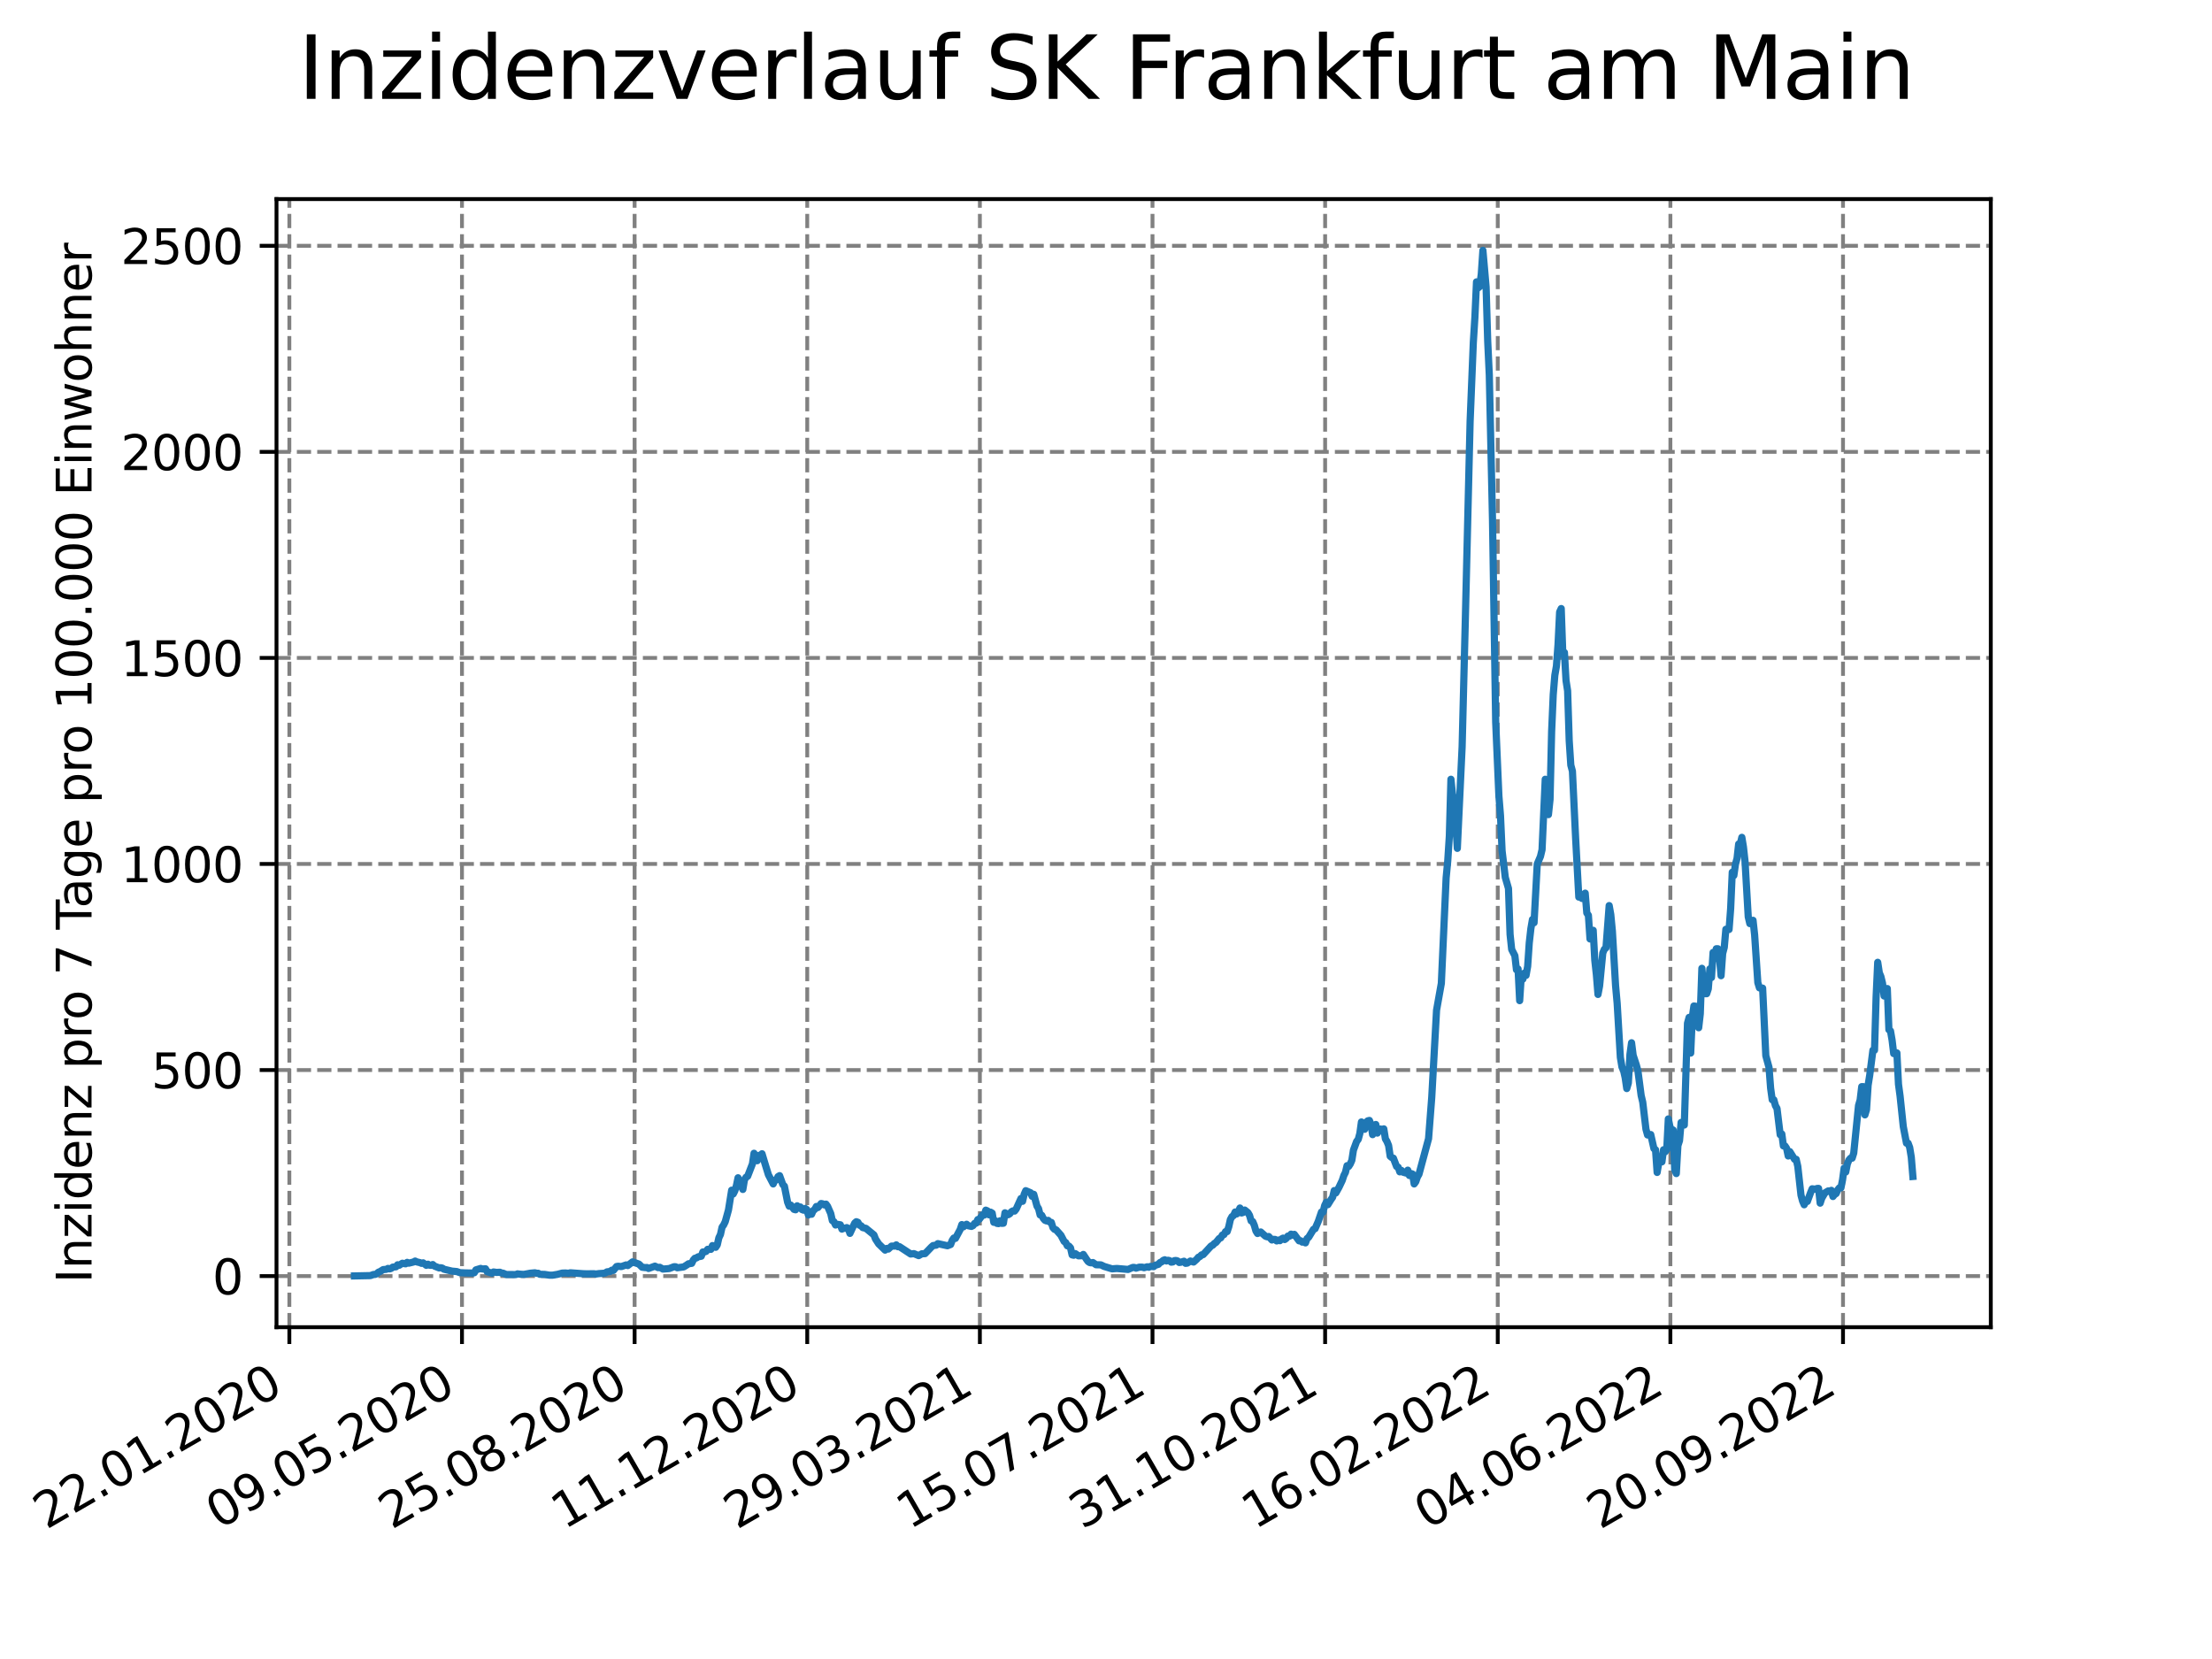 <?xml version="1.0" encoding="utf-8" standalone="no"?>
<!DOCTYPE svg PUBLIC "-//W3C//DTD SVG 1.1//EN"
  "http://www.w3.org/Graphics/SVG/1.1/DTD/svg11.dtd">
<svg xmlns:xlink="http://www.w3.org/1999/xlink" width="460.8pt" height="345.6pt" viewBox="0 0 460.8 345.6" xmlns="http://www.w3.org/2000/svg" version="1.1">
 <defs>
  <style type="text/css">*{stroke-linejoin: round; stroke-linecap: butt}</style>
 </defs>
 <g id="figure_1">
  <g id="patch_1">
   <path d="M 0 345.6 
L 460.8 345.6 
L 460.8 0 
L 0 0 
z
" style="fill: #ffffff"/>
  </g>
  <g id="axes_1">
   <g id="patch_2">
    <path d="M 57.6 276.48 
L 414.72 276.48 
L 414.72 41.472 
L 57.6 41.472 
z
" style="fill: #ffffff"/>
   </g>
   <g id="matplotlib.axis_1">
    <g id="xtick_1">
     <g id="line2d_1">
      <path d="M 60.278 276.48 
L 60.278 41.472 
" clip-path="url(#p0105989ed6)" style="fill: none; stroke-dasharray: 2.96,1.28; stroke-dashoffset: 0; stroke: #808080; stroke-width: 0.8"/>
     </g>
     <g id="line2d_2">
      <defs>
       <path id="m46a84fd2b7" d="M 0 0 
L 0 3.5 
" style="stroke: #000000; stroke-width: 0.8"/>
      </defs>
      <g>
       <use xlink:href="#m46a84fd2b7" x="60.278" y="276.48" style="stroke: #000000; stroke-width: 0.8"/>
      </g>
     </g>
     <g id="text_1">
      <!-- 22.01.2020 -->
      <g transform="translate(9.652 318.689) rotate(-30) scale(0.1 -0.1)">
       <defs>
        <path id="DejaVuSans-32" d="M 1228 531 
L 3431 531 
L 3431 0 
L 469 0 
L 469 531 
Q 828 903 1448 1529 
Q 2069 2156 2228 2338 
Q 2531 2678 2651 2914 
Q 2772 3150 2772 3378 
Q 2772 3750 2511 3984 
Q 2250 4219 1831 4219 
Q 1534 4219 1204 4116 
Q 875 4013 500 3803 
L 500 4441 
Q 881 4594 1212 4672 
Q 1544 4750 1819 4750 
Q 2544 4750 2975 4387 
Q 3406 4025 3406 3419 
Q 3406 3131 3298 2873 
Q 3191 2616 2906 2266 
Q 2828 2175 2409 1742 
Q 1991 1309 1228 531 
z
" transform="scale(0.016)"/>
        <path id="DejaVuSans-2e" d="M 684 794 
L 1344 794 
L 1344 0 
L 684 0 
L 684 794 
z
" transform="scale(0.016)"/>
        <path id="DejaVuSans-30" d="M 2034 4250 
Q 1547 4250 1301 3770 
Q 1056 3291 1056 2328 
Q 1056 1369 1301 889 
Q 1547 409 2034 409 
Q 2525 409 2770 889 
Q 3016 1369 3016 2328 
Q 3016 3291 2770 3770 
Q 2525 4250 2034 4250 
z
M 2034 4750 
Q 2819 4750 3233 4129 
Q 3647 3509 3647 2328 
Q 3647 1150 3233 529 
Q 2819 -91 2034 -91 
Q 1250 -91 836 529 
Q 422 1150 422 2328 
Q 422 3509 836 4129 
Q 1250 4750 2034 4750 
z
" transform="scale(0.016)"/>
        <path id="DejaVuSans-31" d="M 794 531 
L 1825 531 
L 1825 4091 
L 703 3866 
L 703 4441 
L 1819 4666 
L 2450 4666 
L 2450 531 
L 3481 531 
L 3481 0 
L 794 0 
L 794 531 
z
" transform="scale(0.016)"/>
       </defs>
       <use xlink:href="#DejaVuSans-32"/>
       <use xlink:href="#DejaVuSans-32" x="63.623"/>
       <use xlink:href="#DejaVuSans-2e" x="127.246"/>
       <use xlink:href="#DejaVuSans-30" x="159.033"/>
       <use xlink:href="#DejaVuSans-31" x="222.656"/>
       <use xlink:href="#DejaVuSans-2e" x="286.279"/>
       <use xlink:href="#DejaVuSans-32" x="318.066"/>
       <use xlink:href="#DejaVuSans-30" x="381.689"/>
       <use xlink:href="#DejaVuSans-32" x="445.312"/>
       <use xlink:href="#DejaVuSans-30" x="508.936"/>
      </g>
     </g>
    </g>
    <g id="xtick_2">
     <g id="line2d_3">
      <path d="M 96.239 276.48 
L 96.239 41.472 
" clip-path="url(#p0105989ed6)" style="fill: none; stroke-dasharray: 2.96,1.28; stroke-dashoffset: 0; stroke: #808080; stroke-width: 0.8"/>
     </g>
     <g id="line2d_4">
      <g>
       <use xlink:href="#m46a84fd2b7" x="96.239" y="276.48" style="stroke: #000000; stroke-width: 0.8"/>
      </g>
     </g>
     <g id="text_2">
      <!-- 09.05.2020 -->
      <g transform="translate(45.614 318.689) rotate(-30) scale(0.1 -0.1)">
       <defs>
        <path id="DejaVuSans-39" d="M 703 97 
L 703 672 
Q 941 559 1184 500 
Q 1428 441 1663 441 
Q 2288 441 2617 861 
Q 2947 1281 2994 2138 
Q 2813 1869 2534 1725 
Q 2256 1581 1919 1581 
Q 1219 1581 811 2004 
Q 403 2428 403 3163 
Q 403 3881 828 4315 
Q 1253 4750 1959 4750 
Q 2769 4750 3195 4129 
Q 3622 3509 3622 2328 
Q 3622 1225 3098 567 
Q 2575 -91 1691 -91 
Q 1453 -91 1209 -44 
Q 966 3 703 97 
z
M 1959 2075 
Q 2384 2075 2632 2365 
Q 2881 2656 2881 3163 
Q 2881 3666 2632 3958 
Q 2384 4250 1959 4250 
Q 1534 4250 1286 3958 
Q 1038 3666 1038 3163 
Q 1038 2656 1286 2365 
Q 1534 2075 1959 2075 
z
" transform="scale(0.016)"/>
        <path id="DejaVuSans-35" d="M 691 4666 
L 3169 4666 
L 3169 4134 
L 1269 4134 
L 1269 2991 
Q 1406 3038 1543 3061 
Q 1681 3084 1819 3084 
Q 2600 3084 3056 2656 
Q 3513 2228 3513 1497 
Q 3513 744 3044 326 
Q 2575 -91 1722 -91 
Q 1428 -91 1123 -41 
Q 819 9 494 109 
L 494 744 
Q 775 591 1075 516 
Q 1375 441 1709 441 
Q 2250 441 2565 725 
Q 2881 1009 2881 1497 
Q 2881 1984 2565 2268 
Q 2250 2553 1709 2553 
Q 1456 2553 1204 2497 
Q 953 2441 691 2322 
L 691 4666 
z
" transform="scale(0.016)"/>
       </defs>
       <use xlink:href="#DejaVuSans-30"/>
       <use xlink:href="#DejaVuSans-39" x="63.623"/>
       <use xlink:href="#DejaVuSans-2e" x="127.246"/>
       <use xlink:href="#DejaVuSans-30" x="159.033"/>
       <use xlink:href="#DejaVuSans-35" x="222.656"/>
       <use xlink:href="#DejaVuSans-2e" x="286.279"/>
       <use xlink:href="#DejaVuSans-32" x="318.066"/>
       <use xlink:href="#DejaVuSans-30" x="381.689"/>
       <use xlink:href="#DejaVuSans-32" x="445.312"/>
       <use xlink:href="#DejaVuSans-30" x="508.936"/>
      </g>
     </g>
    </g>
    <g id="xtick_3">
     <g id="line2d_5">
      <path d="M 132.201 276.48 
L 132.201 41.472 
" clip-path="url(#p0105989ed6)" style="fill: none; stroke-dasharray: 2.96,1.28; stroke-dashoffset: 0; stroke: #808080; stroke-width: 0.8"/>
     </g>
     <g id="line2d_6">
      <g>
       <use xlink:href="#m46a84fd2b7" x="132.201" y="276.48" style="stroke: #000000; stroke-width: 0.8"/>
      </g>
     </g>
     <g id="text_3">
      <!-- 25.08.2020 -->
      <g transform="translate(81.576 318.689) rotate(-30) scale(0.1 -0.1)">
       <defs>
        <path id="DejaVuSans-38" d="M 2034 2216 
Q 1584 2216 1326 1975 
Q 1069 1734 1069 1313 
Q 1069 891 1326 650 
Q 1584 409 2034 409 
Q 2484 409 2743 651 
Q 3003 894 3003 1313 
Q 3003 1734 2745 1975 
Q 2488 2216 2034 2216 
z
M 1403 2484 
Q 997 2584 770 2862 
Q 544 3141 544 3541 
Q 544 4100 942 4425 
Q 1341 4750 2034 4750 
Q 2731 4750 3128 4425 
Q 3525 4100 3525 3541 
Q 3525 3141 3298 2862 
Q 3072 2584 2669 2484 
Q 3125 2378 3379 2068 
Q 3634 1759 3634 1313 
Q 3634 634 3220 271 
Q 2806 -91 2034 -91 
Q 1263 -91 848 271 
Q 434 634 434 1313 
Q 434 1759 690 2068 
Q 947 2378 1403 2484 
z
M 1172 3481 
Q 1172 3119 1398 2916 
Q 1625 2713 2034 2713 
Q 2441 2713 2670 2916 
Q 2900 3119 2900 3481 
Q 2900 3844 2670 4047 
Q 2441 4250 2034 4250 
Q 1625 4250 1398 4047 
Q 1172 3844 1172 3481 
z
" transform="scale(0.016)"/>
       </defs>
       <use xlink:href="#DejaVuSans-32"/>
       <use xlink:href="#DejaVuSans-35" x="63.623"/>
       <use xlink:href="#DejaVuSans-2e" x="127.246"/>
       <use xlink:href="#DejaVuSans-30" x="159.033"/>
       <use xlink:href="#DejaVuSans-38" x="222.656"/>
       <use xlink:href="#DejaVuSans-2e" x="286.279"/>
       <use xlink:href="#DejaVuSans-32" x="318.066"/>
       <use xlink:href="#DejaVuSans-30" x="381.689"/>
       <use xlink:href="#DejaVuSans-32" x="445.312"/>
       <use xlink:href="#DejaVuSans-30" x="508.936"/>
      </g>
     </g>
    </g>
    <g id="xtick_4">
     <g id="line2d_7">
      <path d="M 168.163 276.48 
L 168.163 41.472 
" clip-path="url(#p0105989ed6)" style="fill: none; stroke-dasharray: 2.96,1.28; stroke-dashoffset: 0; stroke: #808080; stroke-width: 0.8"/>
     </g>
     <g id="line2d_8">
      <g>
       <use xlink:href="#m46a84fd2b7" x="168.163" y="276.48" style="stroke: #000000; stroke-width: 0.8"/>
      </g>
     </g>
     <g id="text_4">
      <!-- 11.12.2020 -->
      <g transform="translate(117.538 318.689) rotate(-30) scale(0.1 -0.1)">
       <use xlink:href="#DejaVuSans-31"/>
       <use xlink:href="#DejaVuSans-31" x="63.623"/>
       <use xlink:href="#DejaVuSans-2e" x="127.246"/>
       <use xlink:href="#DejaVuSans-31" x="159.033"/>
       <use xlink:href="#DejaVuSans-32" x="222.656"/>
       <use xlink:href="#DejaVuSans-2e" x="286.279"/>
       <use xlink:href="#DejaVuSans-32" x="318.066"/>
       <use xlink:href="#DejaVuSans-30" x="381.689"/>
       <use xlink:href="#DejaVuSans-32" x="445.312"/>
       <use xlink:href="#DejaVuSans-30" x="508.936"/>
      </g>
     </g>
    </g>
    <g id="xtick_5">
     <g id="line2d_9">
      <path d="M 204.125 276.48 
L 204.125 41.472 
" clip-path="url(#p0105989ed6)" style="fill: none; stroke-dasharray: 2.96,1.28; stroke-dashoffset: 0; stroke: #808080; stroke-width: 0.8"/>
     </g>
     <g id="line2d_10">
      <g>
       <use xlink:href="#m46a84fd2b7" x="204.125" y="276.48" style="stroke: #000000; stroke-width: 0.8"/>
      </g>
     </g>
     <g id="text_5">
      <!-- 29.03.2021 -->
      <g transform="translate(153.499 318.689) rotate(-30) scale(0.1 -0.1)">
       <defs>
        <path id="DejaVuSans-33" d="M 2597 2516 
Q 3050 2419 3304 2112 
Q 3559 1806 3559 1356 
Q 3559 666 3084 287 
Q 2609 -91 1734 -91 
Q 1441 -91 1130 -33 
Q 819 25 488 141 
L 488 750 
Q 750 597 1062 519 
Q 1375 441 1716 441 
Q 2309 441 2620 675 
Q 2931 909 2931 1356 
Q 2931 1769 2642 2001 
Q 2353 2234 1838 2234 
L 1294 2234 
L 1294 2753 
L 1863 2753 
Q 2328 2753 2575 2939 
Q 2822 3125 2822 3475 
Q 2822 3834 2567 4026 
Q 2313 4219 1838 4219 
Q 1578 4219 1281 4162 
Q 984 4106 628 3988 
L 628 4550 
Q 988 4650 1302 4700 
Q 1616 4750 1894 4750 
Q 2613 4750 3031 4423 
Q 3450 4097 3450 3541 
Q 3450 3153 3228 2886 
Q 3006 2619 2597 2516 
z
" transform="scale(0.016)"/>
       </defs>
       <use xlink:href="#DejaVuSans-32"/>
       <use xlink:href="#DejaVuSans-39" x="63.623"/>
       <use xlink:href="#DejaVuSans-2e" x="127.246"/>
       <use xlink:href="#DejaVuSans-30" x="159.033"/>
       <use xlink:href="#DejaVuSans-33" x="222.656"/>
       <use xlink:href="#DejaVuSans-2e" x="286.279"/>
       <use xlink:href="#DejaVuSans-32" x="318.066"/>
       <use xlink:href="#DejaVuSans-30" x="381.689"/>
       <use xlink:href="#DejaVuSans-32" x="445.312"/>
       <use xlink:href="#DejaVuSans-31" x="508.936"/>
      </g>
     </g>
    </g>
    <g id="xtick_6">
     <g id="line2d_11">
      <path d="M 240.086 276.48 
L 240.086 41.472 
" clip-path="url(#p0105989ed6)" style="fill: none; stroke-dasharray: 2.96,1.28; stroke-dashoffset: 0; stroke: #808080; stroke-width: 0.8"/>
     </g>
     <g id="line2d_12">
      <g>
       <use xlink:href="#m46a84fd2b7" x="240.086" y="276.48" style="stroke: #000000; stroke-width: 0.8"/>
      </g>
     </g>
     <g id="text_6">
      <!-- 15.07.2021 -->
      <g transform="translate(189.461 318.689) rotate(-30) scale(0.1 -0.1)">
       <defs>
        <path id="DejaVuSans-37" d="M 525 4666 
L 3525 4666 
L 3525 4397 
L 1831 0 
L 1172 0 
L 2766 4134 
L 525 4134 
L 525 4666 
z
" transform="scale(0.016)"/>
       </defs>
       <use xlink:href="#DejaVuSans-31"/>
       <use xlink:href="#DejaVuSans-35" x="63.623"/>
       <use xlink:href="#DejaVuSans-2e" x="127.246"/>
       <use xlink:href="#DejaVuSans-30" x="159.033"/>
       <use xlink:href="#DejaVuSans-37" x="222.656"/>
       <use xlink:href="#DejaVuSans-2e" x="286.279"/>
       <use xlink:href="#DejaVuSans-32" x="318.066"/>
       <use xlink:href="#DejaVuSans-30" x="381.689"/>
       <use xlink:href="#DejaVuSans-32" x="445.312"/>
       <use xlink:href="#DejaVuSans-31" x="508.936"/>
      </g>
     </g>
    </g>
    <g id="xtick_7">
     <g id="line2d_13">
      <path d="M 276.048 276.48 
L 276.048 41.472 
" clip-path="url(#p0105989ed6)" style="fill: none; stroke-dasharray: 2.96,1.28; stroke-dashoffset: 0; stroke: #808080; stroke-width: 0.8"/>
     </g>
     <g id="line2d_14">
      <g>
       <use xlink:href="#m46a84fd2b7" x="276.048" y="276.48" style="stroke: #000000; stroke-width: 0.8"/>
      </g>
     </g>
     <g id="text_7">
      <!-- 31.10.2021 -->
      <g transform="translate(225.423 318.689) rotate(-30) scale(0.1 -0.1)">
       <use xlink:href="#DejaVuSans-33"/>
       <use xlink:href="#DejaVuSans-31" x="63.623"/>
       <use xlink:href="#DejaVuSans-2e" x="127.246"/>
       <use xlink:href="#DejaVuSans-31" x="159.033"/>
       <use xlink:href="#DejaVuSans-30" x="222.656"/>
       <use xlink:href="#DejaVuSans-2e" x="286.279"/>
       <use xlink:href="#DejaVuSans-32" x="318.066"/>
       <use xlink:href="#DejaVuSans-30" x="381.689"/>
       <use xlink:href="#DejaVuSans-32" x="445.312"/>
       <use xlink:href="#DejaVuSans-31" x="508.936"/>
      </g>
     </g>
    </g>
    <g id="xtick_8">
     <g id="line2d_15">
      <path d="M 312.01 276.48 
L 312.01 41.472 
" clip-path="url(#p0105989ed6)" style="fill: none; stroke-dasharray: 2.96,1.28; stroke-dashoffset: 0; stroke: #808080; stroke-width: 0.8"/>
     </g>
     <g id="line2d_16">
      <g>
       <use xlink:href="#m46a84fd2b7" x="312.01" y="276.48" style="stroke: #000000; stroke-width: 0.8"/>
      </g>
     </g>
     <g id="text_8">
      <!-- 16.02.2022 -->
      <g transform="translate(261.385 318.689) rotate(-30) scale(0.1 -0.1)">
       <defs>
        <path id="DejaVuSans-36" d="M 2113 2584 
Q 1688 2584 1439 2293 
Q 1191 2003 1191 1497 
Q 1191 994 1439 701 
Q 1688 409 2113 409 
Q 2538 409 2786 701 
Q 3034 994 3034 1497 
Q 3034 2003 2786 2293 
Q 2538 2584 2113 2584 
z
M 3366 4563 
L 3366 3988 
Q 3128 4100 2886 4159 
Q 2644 4219 2406 4219 
Q 1781 4219 1451 3797 
Q 1122 3375 1075 2522 
Q 1259 2794 1537 2939 
Q 1816 3084 2150 3084 
Q 2853 3084 3261 2657 
Q 3669 2231 3669 1497 
Q 3669 778 3244 343 
Q 2819 -91 2113 -91 
Q 1303 -91 875 529 
Q 447 1150 447 2328 
Q 447 3434 972 4092 
Q 1497 4750 2381 4750 
Q 2619 4750 2861 4703 
Q 3103 4656 3366 4563 
z
" transform="scale(0.016)"/>
       </defs>
       <use xlink:href="#DejaVuSans-31"/>
       <use xlink:href="#DejaVuSans-36" x="63.623"/>
       <use xlink:href="#DejaVuSans-2e" x="127.246"/>
       <use xlink:href="#DejaVuSans-30" x="159.033"/>
       <use xlink:href="#DejaVuSans-32" x="222.656"/>
       <use xlink:href="#DejaVuSans-2e" x="286.279"/>
       <use xlink:href="#DejaVuSans-32" x="318.066"/>
       <use xlink:href="#DejaVuSans-30" x="381.689"/>
       <use xlink:href="#DejaVuSans-32" x="445.312"/>
       <use xlink:href="#DejaVuSans-32" x="508.936"/>
      </g>
     </g>
    </g>
    <g id="xtick_9">
     <g id="line2d_17">
      <path d="M 347.972 276.48 
L 347.972 41.472 
" clip-path="url(#p0105989ed6)" style="fill: none; stroke-dasharray: 2.96,1.28; stroke-dashoffset: 0; stroke: #808080; stroke-width: 0.8"/>
     </g>
     <g id="line2d_18">
      <g>
       <use xlink:href="#m46a84fd2b7" x="347.972" y="276.48" style="stroke: #000000; stroke-width: 0.8"/>
      </g>
     </g>
     <g id="text_9">
      <!-- 04.06.2022 -->
      <g transform="translate(297.346 318.689) rotate(-30) scale(0.1 -0.1)">
       <defs>
        <path id="DejaVuSans-34" d="M 2419 4116 
L 825 1625 
L 2419 1625 
L 2419 4116 
z
M 2253 4666 
L 3047 4666 
L 3047 1625 
L 3713 1625 
L 3713 1100 
L 3047 1100 
L 3047 0 
L 2419 0 
L 2419 1100 
L 313 1100 
L 313 1709 
L 2253 4666 
z
" transform="scale(0.016)"/>
       </defs>
       <use xlink:href="#DejaVuSans-30"/>
       <use xlink:href="#DejaVuSans-34" x="63.623"/>
       <use xlink:href="#DejaVuSans-2e" x="127.246"/>
       <use xlink:href="#DejaVuSans-30" x="159.033"/>
       <use xlink:href="#DejaVuSans-36" x="222.656"/>
       <use xlink:href="#DejaVuSans-2e" x="286.279"/>
       <use xlink:href="#DejaVuSans-32" x="318.066"/>
       <use xlink:href="#DejaVuSans-30" x="381.689"/>
       <use xlink:href="#DejaVuSans-32" x="445.312"/>
       <use xlink:href="#DejaVuSans-32" x="508.936"/>
      </g>
     </g>
    </g>
    <g id="xtick_10">
     <g id="line2d_19">
      <path d="M 383.933 276.48 
L 383.933 41.472 
" clip-path="url(#p0105989ed6)" style="fill: none; stroke-dasharray: 2.96,1.28; stroke-dashoffset: 0; stroke: #808080; stroke-width: 0.8"/>
     </g>
     <g id="line2d_20">
      <g>
       <use xlink:href="#m46a84fd2b7" x="383.933" y="276.48" style="stroke: #000000; stroke-width: 0.8"/>
      </g>
     </g>
     <g id="text_10">
      <!-- 20.09.2022 -->
      <g transform="translate(333.308 318.689) rotate(-30) scale(0.1 -0.1)">
       <use xlink:href="#DejaVuSans-32"/>
       <use xlink:href="#DejaVuSans-30" x="63.623"/>
       <use xlink:href="#DejaVuSans-2e" x="127.246"/>
       <use xlink:href="#DejaVuSans-30" x="159.033"/>
       <use xlink:href="#DejaVuSans-39" x="222.656"/>
       <use xlink:href="#DejaVuSans-2e" x="286.279"/>
       <use xlink:href="#DejaVuSans-32" x="318.066"/>
       <use xlink:href="#DejaVuSans-30" x="381.689"/>
       <use xlink:href="#DejaVuSans-32" x="445.312"/>
       <use xlink:href="#DejaVuSans-32" x="508.936"/>
      </g>
     </g>
    </g>
   </g>
   <g id="matplotlib.axis_2">
    <g id="ytick_1">
     <g id="line2d_21">
      <path d="M 57.6 265.832 
L 414.72 265.832 
" clip-path="url(#p0105989ed6)" style="fill: none; stroke-dasharray: 2.96,1.28; stroke-dashoffset: 0; stroke: #808080; stroke-width: 0.8"/>
     </g>
     <g id="line2d_22">
      <defs>
       <path id="m1c97408495" d="M 0 0 
L -3.5 0 
" style="stroke: #000000; stroke-width: 0.8"/>
      </defs>
      <g>
       <use xlink:href="#m1c97408495" x="57.6" y="265.832" style="stroke: #000000; stroke-width: 0.8"/>
      </g>
     </g>
     <g id="text_11">
      <!-- 0 -->
      <g transform="translate(44.237 269.631) scale(0.1 -0.1)">
       <use xlink:href="#DejaVuSans-30"/>
      </g>
     </g>
    </g>
    <g id="ytick_2">
     <g id="line2d_23">
      <path d="M 57.6 222.906 
L 414.72 222.906 
" clip-path="url(#p0105989ed6)" style="fill: none; stroke-dasharray: 2.96,1.28; stroke-dashoffset: 0; stroke: #808080; stroke-width: 0.8"/>
     </g>
     <g id="line2d_24">
      <g>
       <use xlink:href="#m1c97408495" x="57.6" y="222.906" style="stroke: #000000; stroke-width: 0.8"/>
      </g>
     </g>
     <g id="text_12">
      <!-- 500 -->
      <g transform="translate(31.512 226.705) scale(0.1 -0.1)">
       <use xlink:href="#DejaVuSans-35"/>
       <use xlink:href="#DejaVuSans-30" x="63.623"/>
       <use xlink:href="#DejaVuSans-30" x="127.246"/>
      </g>
     </g>
    </g>
    <g id="ytick_3">
     <g id="line2d_25">
      <path d="M 57.6 179.98 
L 414.72 179.98 
" clip-path="url(#p0105989ed6)" style="fill: none; stroke-dasharray: 2.96,1.28; stroke-dashoffset: 0; stroke: #808080; stroke-width: 0.8"/>
     </g>
     <g id="line2d_26">
      <g>
       <use xlink:href="#m1c97408495" x="57.6" y="179.98" style="stroke: #000000; stroke-width: 0.8"/>
      </g>
     </g>
     <g id="text_13">
      <!-- 1000 -->
      <g transform="translate(25.15 183.78) scale(0.1 -0.1)">
       <use xlink:href="#DejaVuSans-31"/>
       <use xlink:href="#DejaVuSans-30" x="63.623"/>
       <use xlink:href="#DejaVuSans-30" x="127.246"/>
       <use xlink:href="#DejaVuSans-30" x="190.869"/>
      </g>
     </g>
    </g>
    <g id="ytick_4">
     <g id="line2d_27">
      <path d="M 57.6 137.055 
L 414.72 137.055 
" clip-path="url(#p0105989ed6)" style="fill: none; stroke-dasharray: 2.96,1.28; stroke-dashoffset: 0; stroke: #808080; stroke-width: 0.8"/>
     </g>
     <g id="line2d_28">
      <g>
       <use xlink:href="#m1c97408495" x="57.6" y="137.055" style="stroke: #000000; stroke-width: 0.8"/>
      </g>
     </g>
     <g id="text_14">
      <!-- 1500 -->
      <g transform="translate(25.15 140.854) scale(0.1 -0.1)">
       <use xlink:href="#DejaVuSans-31"/>
       <use xlink:href="#DejaVuSans-35" x="63.623"/>
       <use xlink:href="#DejaVuSans-30" x="127.246"/>
       <use xlink:href="#DejaVuSans-30" x="190.869"/>
      </g>
     </g>
    </g>
    <g id="ytick_5">
     <g id="line2d_29">
      <path d="M 57.6 94.129 
L 414.72 94.129 
" clip-path="url(#p0105989ed6)" style="fill: none; stroke-dasharray: 2.96,1.28; stroke-dashoffset: 0; stroke: #808080; stroke-width: 0.8"/>
     </g>
     <g id="line2d_30">
      <g>
       <use xlink:href="#m1c97408495" x="57.6" y="94.129" style="stroke: #000000; stroke-width: 0.8"/>
      </g>
     </g>
     <g id="text_15">
      <!-- 2000 -->
      <g transform="translate(25.15 97.929) scale(0.1 -0.1)">
       <use xlink:href="#DejaVuSans-32"/>
       <use xlink:href="#DejaVuSans-30" x="63.623"/>
       <use xlink:href="#DejaVuSans-30" x="127.246"/>
       <use xlink:href="#DejaVuSans-30" x="190.869"/>
      </g>
     </g>
    </g>
    <g id="ytick_6">
     <g id="line2d_31">
      <path d="M 57.6 51.204 
L 414.72 51.204 
" clip-path="url(#p0105989ed6)" style="fill: none; stroke-dasharray: 2.96,1.28; stroke-dashoffset: 0; stroke: #808080; stroke-width: 0.8"/>
     </g>
     <g id="line2d_32">
      <g>
       <use xlink:href="#m1c97408495" x="57.6" y="51.204" style="stroke: #000000; stroke-width: 0.8"/>
      </g>
     </g>
     <g id="text_16">
      <!-- 2500 -->
      <g transform="translate(25.15 55.003) scale(0.1 -0.1)">
       <use xlink:href="#DejaVuSans-32"/>
       <use xlink:href="#DejaVuSans-35" x="63.623"/>
       <use xlink:href="#DejaVuSans-30" x="127.246"/>
       <use xlink:href="#DejaVuSans-30" x="190.869"/>
      </g>
     </g>
    </g>
    <g id="text_17">
     <!-- Inzidenz pro 7 Tage pro 100.000 Einwohner -->
     <g transform="translate(19.07 267.301) rotate(-90) scale(0.1 -0.1)">
      <defs>
       <path id="DejaVuSans-49" d="M 628 4666 
L 1259 4666 
L 1259 0 
L 628 0 
L 628 4666 
z
" transform="scale(0.016)"/>
       <path id="DejaVuSans-6e" d="M 3513 2113 
L 3513 0 
L 2938 0 
L 2938 2094 
Q 2938 2591 2744 2837 
Q 2550 3084 2163 3084 
Q 1697 3084 1428 2787 
Q 1159 2491 1159 1978 
L 1159 0 
L 581 0 
L 581 3500 
L 1159 3500 
L 1159 2956 
Q 1366 3272 1645 3428 
Q 1925 3584 2291 3584 
Q 2894 3584 3203 3211 
Q 3513 2838 3513 2113 
z
" transform="scale(0.016)"/>
       <path id="DejaVuSans-7a" d="M 353 3500 
L 3084 3500 
L 3084 2975 
L 922 459 
L 3084 459 
L 3084 0 
L 275 0 
L 275 525 
L 2438 3041 
L 353 3041 
L 353 3500 
z
" transform="scale(0.016)"/>
       <path id="DejaVuSans-69" d="M 603 3500 
L 1178 3500 
L 1178 0 
L 603 0 
L 603 3500 
z
M 603 4863 
L 1178 4863 
L 1178 4134 
L 603 4134 
L 603 4863 
z
" transform="scale(0.016)"/>
       <path id="DejaVuSans-64" d="M 2906 2969 
L 2906 4863 
L 3481 4863 
L 3481 0 
L 2906 0 
L 2906 525 
Q 2725 213 2448 61 
Q 2172 -91 1784 -91 
Q 1150 -91 751 415 
Q 353 922 353 1747 
Q 353 2572 751 3078 
Q 1150 3584 1784 3584 
Q 2172 3584 2448 3432 
Q 2725 3281 2906 2969 
z
M 947 1747 
Q 947 1113 1208 752 
Q 1469 391 1925 391 
Q 2381 391 2643 752 
Q 2906 1113 2906 1747 
Q 2906 2381 2643 2742 
Q 2381 3103 1925 3103 
Q 1469 3103 1208 2742 
Q 947 2381 947 1747 
z
" transform="scale(0.016)"/>
       <path id="DejaVuSans-65" d="M 3597 1894 
L 3597 1613 
L 953 1613 
Q 991 1019 1311 708 
Q 1631 397 2203 397 
Q 2534 397 2845 478 
Q 3156 559 3463 722 
L 3463 178 
Q 3153 47 2828 -22 
Q 2503 -91 2169 -91 
Q 1331 -91 842 396 
Q 353 884 353 1716 
Q 353 2575 817 3079 
Q 1281 3584 2069 3584 
Q 2775 3584 3186 3129 
Q 3597 2675 3597 1894 
z
M 3022 2063 
Q 3016 2534 2758 2815 
Q 2500 3097 2075 3097 
Q 1594 3097 1305 2825 
Q 1016 2553 972 2059 
L 3022 2063 
z
" transform="scale(0.016)"/>
       <path id="DejaVuSans-20" transform="scale(0.016)"/>
       <path id="DejaVuSans-70" d="M 1159 525 
L 1159 -1331 
L 581 -1331 
L 581 3500 
L 1159 3500 
L 1159 2969 
Q 1341 3281 1617 3432 
Q 1894 3584 2278 3584 
Q 2916 3584 3314 3078 
Q 3713 2572 3713 1747 
Q 3713 922 3314 415 
Q 2916 -91 2278 -91 
Q 1894 -91 1617 61 
Q 1341 213 1159 525 
z
M 3116 1747 
Q 3116 2381 2855 2742 
Q 2594 3103 2138 3103 
Q 1681 3103 1420 2742 
Q 1159 2381 1159 1747 
Q 1159 1113 1420 752 
Q 1681 391 2138 391 
Q 2594 391 2855 752 
Q 3116 1113 3116 1747 
z
" transform="scale(0.016)"/>
       <path id="DejaVuSans-72" d="M 2631 2963 
Q 2534 3019 2420 3045 
Q 2306 3072 2169 3072 
Q 1681 3072 1420 2755 
Q 1159 2438 1159 1844 
L 1159 0 
L 581 0 
L 581 3500 
L 1159 3500 
L 1159 2956 
Q 1341 3275 1631 3429 
Q 1922 3584 2338 3584 
Q 2397 3584 2469 3576 
Q 2541 3569 2628 3553 
L 2631 2963 
z
" transform="scale(0.016)"/>
       <path id="DejaVuSans-6f" d="M 1959 3097 
Q 1497 3097 1228 2736 
Q 959 2375 959 1747 
Q 959 1119 1226 758 
Q 1494 397 1959 397 
Q 2419 397 2687 759 
Q 2956 1122 2956 1747 
Q 2956 2369 2687 2733 
Q 2419 3097 1959 3097 
z
M 1959 3584 
Q 2709 3584 3137 3096 
Q 3566 2609 3566 1747 
Q 3566 888 3137 398 
Q 2709 -91 1959 -91 
Q 1206 -91 779 398 
Q 353 888 353 1747 
Q 353 2609 779 3096 
Q 1206 3584 1959 3584 
z
" transform="scale(0.016)"/>
       <path id="DejaVuSans-54" d="M -19 4666 
L 3928 4666 
L 3928 4134 
L 2272 4134 
L 2272 0 
L 1638 0 
L 1638 4134 
L -19 4134 
L -19 4666 
z
" transform="scale(0.016)"/>
       <path id="DejaVuSans-61" d="M 2194 1759 
Q 1497 1759 1228 1600 
Q 959 1441 959 1056 
Q 959 750 1161 570 
Q 1363 391 1709 391 
Q 2188 391 2477 730 
Q 2766 1069 2766 1631 
L 2766 1759 
L 2194 1759 
z
M 3341 1997 
L 3341 0 
L 2766 0 
L 2766 531 
Q 2569 213 2275 61 
Q 1981 -91 1556 -91 
Q 1019 -91 701 211 
Q 384 513 384 1019 
Q 384 1609 779 1909 
Q 1175 2209 1959 2209 
L 2766 2209 
L 2766 2266 
Q 2766 2663 2505 2880 
Q 2244 3097 1772 3097 
Q 1472 3097 1187 3025 
Q 903 2953 641 2809 
L 641 3341 
Q 956 3463 1253 3523 
Q 1550 3584 1831 3584 
Q 2591 3584 2966 3190 
Q 3341 2797 3341 1997 
z
" transform="scale(0.016)"/>
       <path id="DejaVuSans-67" d="M 2906 1791 
Q 2906 2416 2648 2759 
Q 2391 3103 1925 3103 
Q 1463 3103 1205 2759 
Q 947 2416 947 1791 
Q 947 1169 1205 825 
Q 1463 481 1925 481 
Q 2391 481 2648 825 
Q 2906 1169 2906 1791 
z
M 3481 434 
Q 3481 -459 3084 -895 
Q 2688 -1331 1869 -1331 
Q 1566 -1331 1297 -1286 
Q 1028 -1241 775 -1147 
L 775 -588 
Q 1028 -725 1275 -790 
Q 1522 -856 1778 -856 
Q 2344 -856 2625 -561 
Q 2906 -266 2906 331 
L 2906 616 
Q 2728 306 2450 153 
Q 2172 0 1784 0 
Q 1141 0 747 490 
Q 353 981 353 1791 
Q 353 2603 747 3093 
Q 1141 3584 1784 3584 
Q 2172 3584 2450 3431 
Q 2728 3278 2906 2969 
L 2906 3500 
L 3481 3500 
L 3481 434 
z
" transform="scale(0.016)"/>
       <path id="DejaVuSans-45" d="M 628 4666 
L 3578 4666 
L 3578 4134 
L 1259 4134 
L 1259 2753 
L 3481 2753 
L 3481 2222 
L 1259 2222 
L 1259 531 
L 3634 531 
L 3634 0 
L 628 0 
L 628 4666 
z
" transform="scale(0.016)"/>
       <path id="DejaVuSans-77" d="M 269 3500 
L 844 3500 
L 1563 769 
L 2278 3500 
L 2956 3500 
L 3675 769 
L 4391 3500 
L 4966 3500 
L 4050 0 
L 3372 0 
L 2619 2869 
L 1863 0 
L 1184 0 
L 269 3500 
z
" transform="scale(0.016)"/>
       <path id="DejaVuSans-68" d="M 3513 2113 
L 3513 0 
L 2938 0 
L 2938 2094 
Q 2938 2591 2744 2837 
Q 2550 3084 2163 3084 
Q 1697 3084 1428 2787 
Q 1159 2491 1159 1978 
L 1159 0 
L 581 0 
L 581 4863 
L 1159 4863 
L 1159 2956 
Q 1366 3272 1645 3428 
Q 1925 3584 2291 3584 
Q 2894 3584 3203 3211 
Q 3513 2838 3513 2113 
z
" transform="scale(0.016)"/>
      </defs>
      <use xlink:href="#DejaVuSans-49"/>
      <use xlink:href="#DejaVuSans-6e" x="29.492"/>
      <use xlink:href="#DejaVuSans-7a" x="92.871"/>
      <use xlink:href="#DejaVuSans-69" x="145.361"/>
      <use xlink:href="#DejaVuSans-64" x="173.145"/>
      <use xlink:href="#DejaVuSans-65" x="236.621"/>
      <use xlink:href="#DejaVuSans-6e" x="298.145"/>
      <use xlink:href="#DejaVuSans-7a" x="361.523"/>
      <use xlink:href="#DejaVuSans-20" x="414.014"/>
      <use xlink:href="#DejaVuSans-70" x="445.801"/>
      <use xlink:href="#DejaVuSans-72" x="509.277"/>
      <use xlink:href="#DejaVuSans-6f" x="548.141"/>
      <use xlink:href="#DejaVuSans-20" x="609.322"/>
      <use xlink:href="#DejaVuSans-37" x="641.109"/>
      <use xlink:href="#DejaVuSans-20" x="704.732"/>
      <use xlink:href="#DejaVuSans-54" x="736.52"/>
      <use xlink:href="#DejaVuSans-61" x="781.104"/>
      <use xlink:href="#DejaVuSans-67" x="842.383"/>
      <use xlink:href="#DejaVuSans-65" x="905.859"/>
      <use xlink:href="#DejaVuSans-20" x="967.383"/>
      <use xlink:href="#DejaVuSans-70" x="999.17"/>
      <use xlink:href="#DejaVuSans-72" x="1062.646"/>
      <use xlink:href="#DejaVuSans-6f" x="1101.51"/>
      <use xlink:href="#DejaVuSans-20" x="1162.691"/>
      <use xlink:href="#DejaVuSans-31" x="1194.479"/>
      <use xlink:href="#DejaVuSans-30" x="1258.102"/>
      <use xlink:href="#DejaVuSans-30" x="1321.725"/>
      <use xlink:href="#DejaVuSans-2e" x="1385.348"/>
      <use xlink:href="#DejaVuSans-30" x="1417.135"/>
      <use xlink:href="#DejaVuSans-30" x="1480.758"/>
      <use xlink:href="#DejaVuSans-30" x="1544.381"/>
      <use xlink:href="#DejaVuSans-20" x="1608.004"/>
      <use xlink:href="#DejaVuSans-45" x="1639.791"/>
      <use xlink:href="#DejaVuSans-69" x="1702.975"/>
      <use xlink:href="#DejaVuSans-6e" x="1730.758"/>
      <use xlink:href="#DejaVuSans-77" x="1794.137"/>
      <use xlink:href="#DejaVuSans-6f" x="1875.924"/>
      <use xlink:href="#DejaVuSans-68" x="1937.105"/>
      <use xlink:href="#DejaVuSans-6e" x="2000.484"/>
      <use xlink:href="#DejaVuSans-65" x="2063.863"/>
      <use xlink:href="#DejaVuSans-72" x="2125.387"/>
     </g>
    </g>
   </g>
   <g id="line2d_33">
    <path d="M 73.833 265.798 
L 77.163 265.73 
L 77.828 265.494 
L 78.161 265.494 
L 78.494 265.337 
L 78.827 265.022 
L 79.16 264.898 
L 79.826 264.482 
L 80.492 264.426 
L 80.825 264.235 
L 81.158 264.336 
L 81.491 264.235 
L 81.824 263.965 
L 82.49 263.897 
L 82.823 263.481 
L 83.156 263.582 
L 83.822 263.155 
L 84.488 263.279 
L 84.821 262.975 
L 85.154 263.144 
L 86.153 262.896 
L 86.486 262.705 
L 86.819 262.874 
L 87.485 263.031 
L 87.818 263.177 
L 88.151 263.076 
L 88.817 263.594 
L 89.15 263.357 
L 89.483 263.56 
L 89.816 263.594 
L 90.149 263.425 
L 90.482 263.74 
L 91.481 264.133 
L 91.814 264.088 
L 92.147 264.167 
L 92.48 264.403 
L 94.144 264.797 
L 95.143 264.887 
L 95.809 265.123 
L 96.808 265.168 
L 98.473 265.202 
L 98.806 265.134 
L 99.139 264.538 
L 100.138 264.235 
L 100.471 264.358 
L 101.137 264.313 
L 101.47 264.909 
L 102.469 265.224 
L 102.802 264.977 
L 103.468 265.067 
L 104.134 265.033 
L 104.467 265.191 
L 104.8 265.224 
L 105.466 265.505 
L 107.464 265.517 
L 107.797 265.37 
L 108.463 265.449 
L 109.129 265.483 
L 110.46 265.236 
L 111.459 265.146 
L 111.792 265.258 
L 112.125 265.247 
L 112.458 265.46 
L 113.457 265.483 
L 114.456 265.64 
L 115.122 265.64 
L 116.121 265.472 
L 117.12 265.213 
L 117.786 265.191 
L 118.452 265.247 
L 118.785 265.146 
L 121.449 265.337 
L 122.115 265.359 
L 123.78 265.348 
L 124.113 265.404 
L 124.779 265.314 
L 125.777 265.247 
L 126.11 265.179 
L 126.443 264.954 
L 127.109 264.864 
L 127.442 264.606 
L 127.775 264.662 
L 128.441 263.841 
L 128.774 263.785 
L 129.44 263.852 
L 130.439 263.504 
L 130.772 263.639 
L 131.771 262.874 
L 133.103 263.335 
L 133.769 263.987 
L 134.435 264.066 
L 134.768 264.043 
L 135.101 264.246 
L 136.433 263.762 
L 137.099 264.077 
L 137.432 263.998 
L 138.098 264.37 
L 139.097 264.291 
L 139.43 264.257 
L 140.429 263.875 
L 140.762 263.897 
L 141.094 264.1 
L 142.426 263.92 
L 143.092 263.504 
L 143.425 263.267 
L 144.091 263.177 
L 144.424 262.491 
L 144.757 262.12 
L 145.09 262.053 
L 145.423 261.817 
L 146.089 261.693 
L 146.422 260.805 
L 146.755 260.805 
L 147.088 260.692 
L 147.421 260.253 
L 148.087 260.265 
L 148.42 259.477 
L 148.753 259.747 
L 149.086 259.837 
L 149.419 259.331 
L 149.752 257.858 
L 150.085 257.161 
L 150.418 255.643 
L 150.751 255.181 
L 151.084 254.484 
L 151.75 252.077 
L 152.416 247.939 
L 152.749 248.726 
L 153.082 248.063 
L 153.415 246.938 
L 153.748 245.352 
L 154.747 247.781 
L 155.08 245.791 
L 155.413 245.24 
L 155.746 245.037 
L 156.745 242.462 
L 157.077 240.247 
L 157.743 241.798 
L 158.076 240.685 
L 158.409 241.18 
L 158.742 240.348 
L 159.408 242.563 
L 160.074 244.722 
L 161.073 246.634 
L 161.406 245.87 
L 161.739 245.802 
L 162.072 245.116 
L 162.405 244.914 
L 163.071 246.758 
L 163.404 247.095 
L 164.07 250.436 
L 164.403 251.268 
L 164.736 251.043 
L 165.402 251.931 
L 165.735 252.021 
L 166.068 251.189 
L 166.401 251.515 
L 166.734 251.436 
L 167.067 251.976 
L 167.4 252.1 
L 167.733 251.74 
L 168.066 251.965 
L 168.399 253.101 
L 168.732 252.876 
L 169.065 252.955 
L 169.398 252.19 
L 169.731 251.943 
L 170.064 251.335 
L 170.397 251.549 
L 171.063 250.717 
L 171.396 250.784 
L 171.729 251.009 
L 172.062 250.84 
L 172.395 251.29 
L 173.06 252.808 
L 173.393 254.282 
L 173.726 254.507 
L 174.059 255.193 
L 174.392 255.046 
L 175.058 255.148 
L 175.391 256.047 
L 175.724 255.822 
L 176.057 255.89 
L 176.39 255.732 
L 176.723 255.901 
L 177.056 256.936 
L 178.055 254.788 
L 178.388 254.507 
L 178.721 254.63 
L 179.054 255.238 
L 179.387 255.35 
L 179.72 255.732 
L 180.386 255.89 
L 182.051 257.251 
L 182.384 258.105 
L 183.05 259.129 
L 184.382 260.422 
L 184.715 260.074 
L 185.048 260.208 
L 185.714 259.59 
L 186.38 259.579 
L 186.713 259.331 
L 187.046 259.714 
L 187.379 259.702 
L 189.709 261.232 
L 190.375 261.153 
L 191.374 261.569 
L 192.04 261.187 
L 192.706 261.153 
L 194.038 259.77 
L 194.371 259.477 
L 195.037 259.387 
L 195.37 259.073 
L 197.368 259.511 
L 198.034 259.253 
L 198.367 258.387 
L 198.7 257.903 
L 199.033 257.982 
L 200.032 256.115 
L 200.365 255.103 
L 200.698 255.575 
L 201.031 255.215 
L 201.364 255.035 
L 201.697 255.339 
L 202.363 255.485 
L 202.696 255.316 
L 203.029 254.855 
L 203.362 254.799 
L 203.695 254.057 
L 204.028 253.967 
L 204.693 253.09 
L 205.026 253.123 
L 205.359 252.1 
L 205.692 252.246 
L 206.025 253.067 
L 206.358 252.516 
L 206.691 252.719 
L 207.024 254.63 
L 207.357 254.304 
L 207.69 254.855 
L 208.023 254.9 
L 208.356 254.304 
L 208.689 254.844 
L 209.022 254.822 
L 209.355 252.651 
L 210.021 253.045 
L 210.354 252.853 
L 210.687 252.426 
L 211.02 252.246 
L 211.353 252.291 
L 211.686 251.875 
L 212.685 249.671 
L 213.018 250.256 
L 213.351 248.805 
L 213.684 248.04 
L 214.683 248.467 
L 215.016 249.221 
L 215.349 248.794 
L 216.015 251.234 
L 216.348 251.785 
L 216.681 253.101 
L 217.014 253.168 
L 217.347 253.821 
L 217.68 254.203 
L 218.013 254.338 
L 218.346 254.226 
L 218.679 254.585 
L 219.012 254.653 
L 219.345 255.732 
L 219.678 256.092 
L 220.011 256.205 
L 221.009 257.329 
L 221.675 258.612 
L 222.008 258.848 
L 222.341 259.522 
L 222.674 259.579 
L 223.007 259.95 
L 223.34 261.412 
L 223.673 261.491 
L 224.006 261.153 
L 224.672 261.614 
L 225.338 261.592 
L 225.671 261.322 
L 226.337 262.334 
L 226.67 262.795 
L 227.003 263.02 
L 227.336 263.076 
L 227.669 263.009 
L 228.335 263.47 
L 229.334 263.492 
L 230 263.818 
L 231.665 264.325 
L 232.664 264.246 
L 234.995 264.448 
L 235.994 264.021 
L 236.326 264.032 
L 236.659 264.178 
L 237.325 263.976 
L 237.991 263.976 
L 238.324 264.088 
L 238.99 263.897 
L 239.323 263.987 
L 239.656 263.818 
L 240.322 263.863 
L 240.655 263.582 
L 241.321 263.38 
L 241.654 263.009 
L 241.987 262.874 
L 242.32 262.559 
L 242.653 262.435 
L 242.986 262.683 
L 243.319 262.536 
L 243.652 262.615 
L 243.985 262.93 
L 244.318 262.885 
L 244.651 262.615 
L 244.984 262.581 
L 245.317 262.683 
L 245.65 262.998 
L 245.983 262.953 
L 246.649 262.739 
L 246.982 263.177 
L 247.315 263.132 
L 247.981 262.694 
L 248.647 262.908 
L 249.313 262.312 
L 249.646 261.907 
L 249.979 261.76 
L 250.312 261.412 
L 250.645 261.356 
L 252.309 259.545 
L 252.642 259.399 
L 252.975 259.028 
L 253.308 258.836 
L 253.974 258.015 
L 254.307 257.869 
L 254.64 257.284 
L 254.973 257.183 
L 255.306 256.565 
L 255.639 256.565 
L 255.972 255.564 
L 256.305 254.057 
L 256.638 253.45 
L 256.971 253.225 
L 257.304 252.482 
L 257.637 252.876 
L 257.97 252.381 
L 258.303 251.65 
L 258.636 252.685 
L 258.969 252.572 
L 259.302 252.077 
L 259.968 252.617 
L 260.301 253.191 
L 260.634 254.338 
L 260.967 254.484 
L 261.3 255.26 
L 261.633 256.43 
L 261.966 256.958 
L 262.632 256.643 
L 263.631 257.532 
L 263.964 257.644 
L 264.297 257.588 
L 264.963 258.308 
L 265.296 258.184 
L 265.629 258.195 
L 265.962 258.51 
L 266.295 258.33 
L 266.628 258.454 
L 266.961 258.094 
L 267.294 257.925 
L 267.627 258.218 
L 267.959 257.982 
L 268.292 257.498 
L 268.625 257.521 
L 268.958 257.093 
L 269.291 257.307 
L 269.624 257.138 
L 270.623 258.488 
L 270.956 258.477 
L 271.289 258.758 
L 271.622 258.679 
L 271.955 258.915 
L 272.288 258.004 
L 272.621 257.746 
L 273.62 256.092 
L 273.953 255.969 
L 274.619 254.439 
L 275.285 252.482 
L 275.618 252.505 
L 275.951 251.133 
L 276.284 250.458 
L 276.617 250.953 
L 277.283 249.873 
L 277.616 249.401 
L 277.949 248.018 
L 278.282 248.512 
L 278.948 247.309 
L 279.614 245.903 
L 279.947 244.88 
L 280.28 244.228 
L 280.613 242.833 
L 280.946 242.991 
L 281.279 242.484 
L 281.612 241.72 
L 281.945 239.594 
L 282.611 237.784 
L 282.944 237.356 
L 283.277 236.13 
L 283.61 233.724 
L 283.942 233.915 
L 284.275 235.253 
L 284.608 233.78 
L 284.941 233.488 
L 285.274 233.409 
L 285.607 234.275 
L 285.94 236.367 
L 286.273 234.961 
L 286.606 234.252 
L 286.939 236.04 
L 287.272 235.309 
L 287.605 235.197 
L 287.938 235.557 
L 288.271 235.163 
L 288.604 237.244 
L 288.937 237.806 
L 289.27 238.627 
L 289.603 240.865 
L 289.936 241.146 
L 290.269 241.27 
L 290.935 243.002 
L 291.268 243.148 
L 291.601 244.115 
L 291.934 243.812 
L 292.267 244.183 
L 292.933 244.374 
L 293.266 243.767 
L 293.599 244.88 
L 293.932 244.464 
L 294.265 244.576 
L 294.598 246.634 
L 294.931 246.173 
L 295.264 245.195 
L 295.597 244.621 
L 297.595 237.21 
L 298.261 228.573 
L 299.26 210.444 
L 300.258 204.844 
L 301.257 182.869 
L 301.59 179.371 
L 301.923 174.198 
L 302.256 162.333 
L 302.589 165.538 
L 302.922 166.46 
L 303.588 176.728 
L 304.587 155.563 
L 305.253 129.168 
L 306.252 87.782 
L 306.918 71.374 
L 307.251 66.043 
L 307.584 58.722 
L 307.917 59.982 
L 308.25 59.7 
L 308.583 57.046 
L 308.916 52.154 
L 309.582 59.79 
L 309.915 71.048 
L 310.248 78.122 
L 310.914 108.273 
L 311.58 150.446 
L 312.246 165.797 
L 312.579 169.902 
L 312.912 177.257 
L 313.578 182.779 
L 314.244 185.084 
L 314.577 194.643 
L 314.91 197.792 
L 315.575 199.085 
L 315.908 202.021 
L 316.241 201.852 
L 316.574 208.454 
L 316.907 203.37 
L 317.24 203.978 
L 317.573 202.696 
L 317.906 203.19 
L 318.239 201.301 
L 318.572 196.42 
L 318.905 193.462 
L 319.238 191.539 
L 319.571 192.225 
L 320.237 179.989 
L 320.903 178.415 
L 321.236 177.02 
L 321.902 162.333 
L 322.235 164.515 
L 322.568 169.699 
L 322.901 166.539 
L 323.234 152.391 
L 323.567 144.71 
L 323.9 140.673 
L 324.233 138.761 
L 324.566 134.285 
L 324.899 127.492 
L 325.232 126.773 
L 325.565 136.354 
L 325.898 135.927 
L 326.231 141.752 
L 326.564 143.912 
L 326.897 154.348 
L 327.23 159.398 
L 327.563 160.635 
L 328.229 174.558 
L 328.895 186.883 
L 329.228 186.22 
L 329.561 187.165 
L 329.894 186.85 
L 330.227 186.062 
L 330.56 190.179 
L 330.893 190.685 
L 331.226 195.599 
L 331.558 194.025 
L 331.891 193.8 
L 332.224 200.03 
L 332.557 203.067 
L 332.89 207.16 
L 333.223 205.395 
L 333.889 198.523 
L 334.222 197.736 
L 334.555 197.455 
L 335.221 188.649 
L 335.554 190.505 
L 335.887 193.957 
L 336.553 205.316 
L 336.886 209.027 
L 337.552 220.285 
L 337.885 222.286 
L 338.218 222.995 
L 338.551 224.491 
L 338.884 226.762 
L 339.217 225.593 
L 339.55 219.644 
L 339.883 217.226 
L 340.216 219.835 
L 340.882 221.87 
L 341.215 223.119 
L 341.881 228.202 
L 342.214 229.608 
L 342.88 235.219 
L 343.213 236.434 
L 343.879 236.344 
L 344.545 239.279 
L 344.878 239.516 
L 345.211 244.239 
L 345.544 242.293 
L 345.877 242.035 
L 346.21 242.035 
L 346.543 239.516 
L 346.876 239.943 
L 347.209 239.516 
L 347.541 233.094 
L 347.874 234.691 
L 348.207 235.399 
L 348.54 235.399 
L 348.873 243.688 
L 349.206 244.475 
L 349.539 238.638 
L 349.872 237.626 
L 350.205 233.825 
L 350.538 234.365 
L 350.871 234.365 
L 351.537 213.154 
L 351.87 211.94 
L 352.203 219.374 
L 352.536 211.906 
L 352.869 209.567 
L 353.535 209.668 
L 353.868 214.099 
L 354.201 211.175 
L 354.534 201.717 
L 354.867 205.361 
L 355.2 207.003 
L 355.533 207.003 
L 355.866 206.002 
L 356.199 201.83 
L 356.532 203.64 
L 356.865 198.411 
L 357.198 199.715 
L 357.531 197.646 
L 357.864 197.646 
L 358.197 199.49 
L 358.53 203.258 
L 358.863 198.624 
L 359.196 197.354 
L 359.529 193.586 
L 360.195 193.631 
L 360.528 189.268 
L 360.861 181.699 
L 361.194 182.385 
L 361.527 180.034 
L 361.86 178.809 
L 362.193 175.817 
L 362.526 175.817 
L 362.859 174.434 
L 363.191 176.447 
L 363.524 179.45 
L 364.19 190.988 
L 364.523 192.405 
L 364.856 192.405 
L 365.189 191.719 
L 365.522 194.767 
L 366.188 204.697 
L 366.521 205.788 
L 367.187 205.844 
L 367.853 219.925 
L 368.519 222.365 
L 368.852 226.684 
L 369.185 229.102 
L 369.518 229.102 
L 369.851 230.316 
L 370.184 230.912 
L 370.85 236.389 
L 371.183 236.22 
L 371.516 238.717 
L 371.849 238.717 
L 372.182 239.223 
L 372.515 240.809 
L 372.848 239.898 
L 373.847 241.506 
L 374.18 241.506 
L 374.513 242.979 
L 375.179 248.974 
L 375.512 250.211 
L 375.845 250.975 
L 376.178 250.278 
L 376.511 250.278 
L 377.177 248.456 
L 377.51 247.646 
L 378.176 247.736 
L 378.509 247.579 
L 378.842 247.568 
L 379.174 250.638 
L 379.507 249.615 
L 380.173 248.49 
L 380.839 248.096 
L 381.172 248.108 
L 381.505 247.973 
L 381.838 249.255 
L 382.171 248.839 
L 382.504 248.636 
L 382.837 247.86 
L 383.17 247.455 
L 383.503 247.455 
L 383.836 245.78 
L 384.169 243.328 
L 384.502 244.149 
L 384.835 242.451 
L 385.168 241.652 
L 385.501 241.27 
L 385.834 241.27 
L 386.167 240.202 
L 387.166 230.294 
L 387.499 229.147 
L 387.832 226.369 
L 388.165 226.369 
L 388.498 232.25 
L 388.831 231.148 
L 389.164 226.065 
L 389.497 223.985 
L 390.163 218.778 
L 390.496 218.778 
L 390.829 207.689 
L 391.162 200.469 
L 391.495 202.651 
L 391.828 203.449 
L 392.161 204.821 
L 392.494 207.486 
L 392.827 207.486 
L 393.16 205.934 
L 393.493 214.504 
L 393.826 214.763 
L 394.159 216.697 
L 394.492 219.486 
L 394.825 219.34 
L 395.157 219.34 
L 395.49 225.874 
L 395.823 228.337 
L 396.489 234.691 
L 397.155 238.143 
L 397.488 238.143 
L 397.821 239.032 
L 398.154 241.056 
L 398.487 245.082 
L 398.487 245.082 
" clip-path="url(#p0105989ed6)" style="fill: none; stroke: #1f77b4; stroke-width: 1.5; stroke-linecap: square"/>
   </g>
   <g id="patch_3">
    <path d="M 57.6 276.48 
L 57.6 41.472 
" style="fill: none; stroke: #000000; stroke-width: 0.8; stroke-linejoin: miter; stroke-linecap: square"/>
   </g>
   <g id="patch_4">
    <path d="M 414.72 276.48 
L 414.72 41.472 
" style="fill: none; stroke: #000000; stroke-width: 0.8; stroke-linejoin: miter; stroke-linecap: square"/>
   </g>
   <g id="patch_5">
    <path d="M 57.6 276.48 
L 414.72 276.48 
" style="fill: none; stroke: #000000; stroke-width: 0.8; stroke-linejoin: miter; stroke-linecap: square"/>
   </g>
   <g id="patch_6">
    <path d="M 57.6 41.472 
L 414.72 41.472 
" style="fill: none; stroke: #000000; stroke-width: 0.8; stroke-linejoin: miter; stroke-linecap: square"/>
   </g>
  </g>
  <g id="text_18">
   <!-- Inzidenzverlauf SK Frankfurt am Main -->
   <g transform="translate(62.108 20.589) scale(0.18 -0.18)">
    <defs>
     <path id="DejaVuSans-76" d="M 191 3500 
L 800 3500 
L 1894 563 
L 2988 3500 
L 3597 3500 
L 2284 0 
L 1503 0 
L 191 3500 
z
" transform="scale(0.016)"/>
     <path id="DejaVuSans-6c" d="M 603 4863 
L 1178 4863 
L 1178 0 
L 603 0 
L 603 4863 
z
" transform="scale(0.016)"/>
     <path id="DejaVuSans-75" d="M 544 1381 
L 544 3500 
L 1119 3500 
L 1119 1403 
Q 1119 906 1312 657 
Q 1506 409 1894 409 
Q 2359 409 2629 706 
Q 2900 1003 2900 1516 
L 2900 3500 
L 3475 3500 
L 3475 0 
L 2900 0 
L 2900 538 
Q 2691 219 2414 64 
Q 2138 -91 1772 -91 
Q 1169 -91 856 284 
Q 544 659 544 1381 
z
M 1991 3584 
L 1991 3584 
z
" transform="scale(0.016)"/>
     <path id="DejaVuSans-66" d="M 2375 4863 
L 2375 4384 
L 1825 4384 
Q 1516 4384 1395 4259 
Q 1275 4134 1275 3809 
L 1275 3500 
L 2222 3500 
L 2222 3053 
L 1275 3053 
L 1275 0 
L 697 0 
L 697 3053 
L 147 3053 
L 147 3500 
L 697 3500 
L 697 3744 
Q 697 4328 969 4595 
Q 1241 4863 1831 4863 
L 2375 4863 
z
" transform="scale(0.016)"/>
     <path id="DejaVuSans-53" d="M 3425 4513 
L 3425 3897 
Q 3066 4069 2747 4153 
Q 2428 4238 2131 4238 
Q 1616 4238 1336 4038 
Q 1056 3838 1056 3469 
Q 1056 3159 1242 3001 
Q 1428 2844 1947 2747 
L 2328 2669 
Q 3034 2534 3370 2195 
Q 3706 1856 3706 1288 
Q 3706 609 3251 259 
Q 2797 -91 1919 -91 
Q 1588 -91 1214 -16 
Q 841 59 441 206 
L 441 856 
Q 825 641 1194 531 
Q 1563 422 1919 422 
Q 2459 422 2753 634 
Q 3047 847 3047 1241 
Q 3047 1584 2836 1778 
Q 2625 1972 2144 2069 
L 1759 2144 
Q 1053 2284 737 2584 
Q 422 2884 422 3419 
Q 422 4038 858 4394 
Q 1294 4750 2059 4750 
Q 2388 4750 2728 4690 
Q 3069 4631 3425 4513 
z
" transform="scale(0.016)"/>
     <path id="DejaVuSans-4b" d="M 628 4666 
L 1259 4666 
L 1259 2694 
L 3353 4666 
L 4166 4666 
L 1850 2491 
L 4331 0 
L 3500 0 
L 1259 2247 
L 1259 0 
L 628 0 
L 628 4666 
z
" transform="scale(0.016)"/>
     <path id="DejaVuSans-46" d="M 628 4666 
L 3309 4666 
L 3309 4134 
L 1259 4134 
L 1259 2759 
L 3109 2759 
L 3109 2228 
L 1259 2228 
L 1259 0 
L 628 0 
L 628 4666 
z
" transform="scale(0.016)"/>
     <path id="DejaVuSans-6b" d="M 581 4863 
L 1159 4863 
L 1159 1991 
L 2875 3500 
L 3609 3500 
L 1753 1863 
L 3688 0 
L 2938 0 
L 1159 1709 
L 1159 0 
L 581 0 
L 581 4863 
z
" transform="scale(0.016)"/>
     <path id="DejaVuSans-74" d="M 1172 4494 
L 1172 3500 
L 2356 3500 
L 2356 3053 
L 1172 3053 
L 1172 1153 
Q 1172 725 1289 603 
Q 1406 481 1766 481 
L 2356 481 
L 2356 0 
L 1766 0 
Q 1100 0 847 248 
Q 594 497 594 1153 
L 594 3053 
L 172 3053 
L 172 3500 
L 594 3500 
L 594 4494 
L 1172 4494 
z
" transform="scale(0.016)"/>
     <path id="DejaVuSans-6d" d="M 3328 2828 
Q 3544 3216 3844 3400 
Q 4144 3584 4550 3584 
Q 5097 3584 5394 3201 
Q 5691 2819 5691 2113 
L 5691 0 
L 5113 0 
L 5113 2094 
Q 5113 2597 4934 2840 
Q 4756 3084 4391 3084 
Q 3944 3084 3684 2787 
Q 3425 2491 3425 1978 
L 3425 0 
L 2847 0 
L 2847 2094 
Q 2847 2600 2669 2842 
Q 2491 3084 2119 3084 
Q 1678 3084 1418 2786 
Q 1159 2488 1159 1978 
L 1159 0 
L 581 0 
L 581 3500 
L 1159 3500 
L 1159 2956 
Q 1356 3278 1631 3431 
Q 1906 3584 2284 3584 
Q 2666 3584 2933 3390 
Q 3200 3197 3328 2828 
z
" transform="scale(0.016)"/>
     <path id="DejaVuSans-4d" d="M 628 4666 
L 1569 4666 
L 2759 1491 
L 3956 4666 
L 4897 4666 
L 4897 0 
L 4281 0 
L 4281 4097 
L 3078 897 
L 2444 897 
L 1241 4097 
L 1241 0 
L 628 0 
L 628 4666 
z
" transform="scale(0.016)"/>
    </defs>
    <use xlink:href="#DejaVuSans-49"/>
    <use xlink:href="#DejaVuSans-6e" x="29.492"/>
    <use xlink:href="#DejaVuSans-7a" x="92.871"/>
    <use xlink:href="#DejaVuSans-69" x="145.361"/>
    <use xlink:href="#DejaVuSans-64" x="173.145"/>
    <use xlink:href="#DejaVuSans-65" x="236.621"/>
    <use xlink:href="#DejaVuSans-6e" x="298.145"/>
    <use xlink:href="#DejaVuSans-7a" x="361.523"/>
    <use xlink:href="#DejaVuSans-76" x="414.014"/>
    <use xlink:href="#DejaVuSans-65" x="473.193"/>
    <use xlink:href="#DejaVuSans-72" x="534.717"/>
    <use xlink:href="#DejaVuSans-6c" x="575.83"/>
    <use xlink:href="#DejaVuSans-61" x="603.613"/>
    <use xlink:href="#DejaVuSans-75" x="664.893"/>
    <use xlink:href="#DejaVuSans-66" x="728.271"/>
    <use xlink:href="#DejaVuSans-20" x="763.477"/>
    <use xlink:href="#DejaVuSans-53" x="795.264"/>
    <use xlink:href="#DejaVuSans-4b" x="858.74"/>
    <use xlink:href="#DejaVuSans-20" x="924.316"/>
    <use xlink:href="#DejaVuSans-46" x="956.104"/>
    <use xlink:href="#DejaVuSans-72" x="1006.373"/>
    <use xlink:href="#DejaVuSans-61" x="1047.486"/>
    <use xlink:href="#DejaVuSans-6e" x="1108.766"/>
    <use xlink:href="#DejaVuSans-6b" x="1172.145"/>
    <use xlink:href="#DejaVuSans-66" x="1230.055"/>
    <use xlink:href="#DejaVuSans-75" x="1265.26"/>
    <use xlink:href="#DejaVuSans-72" x="1328.639"/>
    <use xlink:href="#DejaVuSans-74" x="1369.752"/>
    <use xlink:href="#DejaVuSans-20" x="1408.961"/>
    <use xlink:href="#DejaVuSans-61" x="1440.748"/>
    <use xlink:href="#DejaVuSans-6d" x="1502.027"/>
    <use xlink:href="#DejaVuSans-20" x="1599.439"/>
    <use xlink:href="#DejaVuSans-4d" x="1631.227"/>
    <use xlink:href="#DejaVuSans-61" x="1717.506"/>
    <use xlink:href="#DejaVuSans-69" x="1778.785"/>
    <use xlink:href="#DejaVuSans-6e" x="1806.568"/>
   </g>
  </g>
 </g>
 <defs>
  <clipPath id="p0105989ed6">
   <rect x="57.6" y="41.472" width="357.12" height="235.008"/>
  </clipPath>
 </defs>
</svg>
